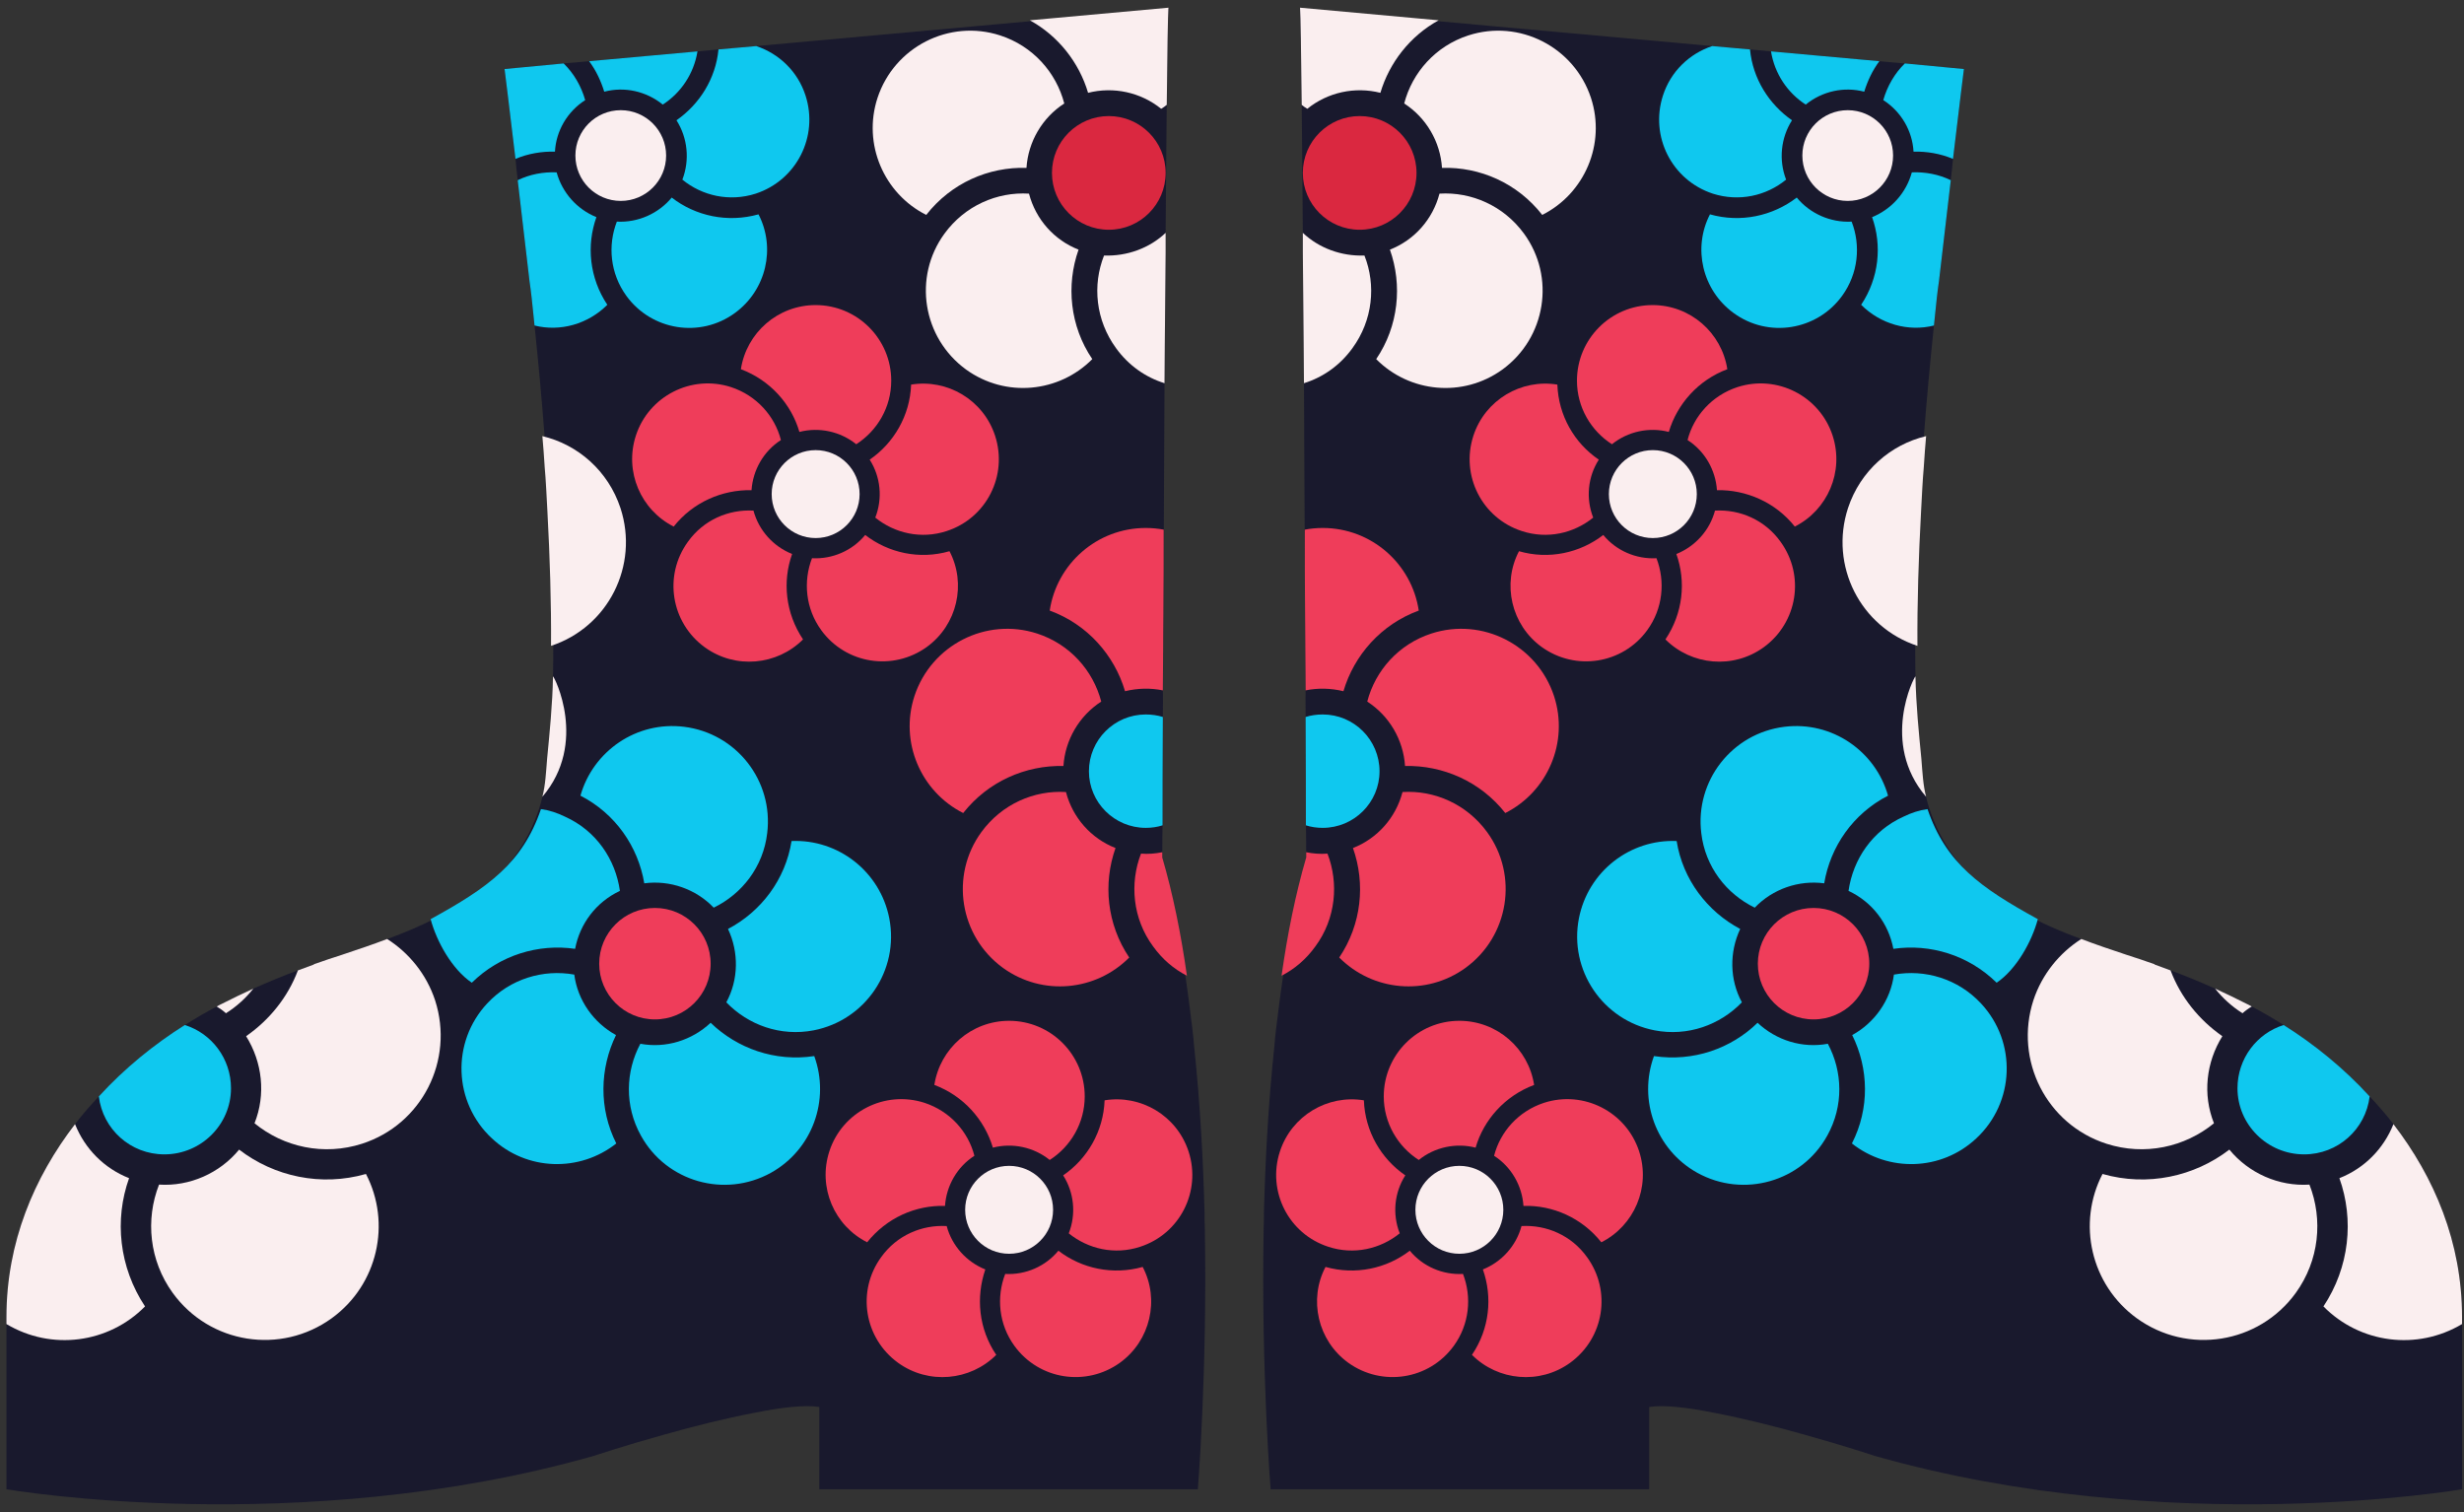 <svg width="88" height="54" viewBox="0 0 88 54" fill="none" xmlns="http://www.w3.org/2000/svg">
<rect x="0" y="0" width="88" height="54" fill="#333333" stroke="none"/>
<g clip-path="url(#clip0_301_12174)">
<path d="M42.78 53.185H29.26V50.245C28.73 50.165 27.88 50.265 26.94 50.455C25.89 50.655 24.74 50.945 23.75 51.225C22.31 51.625 21.2 51.995 21.2 51.995C10.67 54.985 0.23 53.185 0.23 53.185V47.035C0.23 44.365 1.22 42.045 2.68 40.145C2.94 39.805 3.23 39.475 3.53 39.155C4.45 38.145 5.52 37.285 6.6 36.605C6.98 36.365 7.36 36.145 7.74 35.945C7.8 35.905 7.87 35.875 7.93 35.845C8.3 35.655 8.68 35.475 9.05 35.305C9.59 35.065 10.12 34.845 10.64 34.655L11.21 34.445V34.435C11.54 34.315 11.88 34.205 12.19 34.105C12.76 33.915 13.3 33.735 13.82 33.535H13.83C14.43 33.315 15 33.075 15.53 32.805C17.2 31.985 18.46 30.925 19.12 29.245C19.22 28.995 19.31 28.735 19.37 28.455C19.48 28.035 19.56 27.595 19.6 27.105C19.69 26.175 19.73 25.185 19.75 24.155C19.76 23.795 19.76 23.435 19.76 23.065C19.77 21.535 19.72 19.915 19.63 18.255C19.6 17.735 19.58 17.195 19.53 16.645C19.53 16.635 19.53 16.635 19.53 16.635C19.51 16.285 19.48 15.925 19.45 15.575C19.35 14.275 19.23 12.955 19.09 11.625C19.08 11.495 19.06 11.365 19.05 11.235C19.01 10.845 18.97 10.435 18.91 10.035C18.77 8.815 18.62 7.565 18.49 6.445V6.435C18.46 6.175 18.43 5.915 18.41 5.675C18.19 3.815 18.02 2.465 18.02 2.465C18.11 2.455 18.9 2.385 20.13 2.265C20.41 2.245 20.71 2.215 21.04 2.185C22.13 2.085 23.46 1.965 24.91 1.835C25.16 1.815 25.41 1.785 25.66 1.765C26.1 1.725 26.55 1.685 27.01 1.645C30.34 1.345 33.99 1.015 36.82 0.755H36.83C39.7 0.495 41.73 0.315 41.73 0.315C41.71 0.545 41.7 1.175 41.69 2.095C41.69 2.325 41.69 2.585 41.68 2.865C41.68 3.145 41.67 3.435 41.67 3.745C41.66 5.025 41.64 6.595 41.63 8.315V9.015C41.62 10.065 41.61 11.175 41.6 12.305C41.6 12.765 41.59 13.225 41.59 13.685C41.58 15.745 41.57 17.855 41.56 19.855C41.56 20.555 41.56 21.245 41.55 21.915V22.205C41.55 22.505 41.55 22.805 41.54 23.095C41.54 23.635 41.54 24.155 41.53 24.655C41.54 24.975 41.53 25.295 41.53 25.595V25.605C41.52 27.245 41.52 28.585 41.52 29.475C41.51 29.855 41.51 30.185 41.51 30.435C41.51 30.555 41.51 30.625 41.51 30.625V30.635C41.51 30.885 41.51 31.015 41.51 31.015C41.86 32.195 42.13 33.465 42.33 34.805V34.815C42.4 35.275 42.46 35.745 42.52 36.215V36.225C42.57 36.615 42.62 36.995 42.65 37.395C42.86 39.375 42.97 41.395 43.02 43.305C43.02 43.495 43.02 43.685 43.03 43.865V43.895C43.12 49.025 42.78 53.185 42.78 53.185Z" fill="#19192D"/>
<path d="M39.6 8.205C40.721 8.205 41.63 7.296 41.63 6.175C41.63 5.054 40.721 4.145 39.6 4.145C38.479 4.145 37.57 5.054 37.57 6.175C37.57 7.296 38.479 8.205 39.6 8.205Z" fill="#DA2840"/>
<path d="M38.52 8.915C37.65 8.575 36.99 7.835 36.75 6.915C35.61 6.845 34.46 7.345 33.73 8.345C32.6 9.895 32.95 12.065 34.5 13.195C35.91 14.215 37.82 14.025 39.01 12.825C38.21 11.645 38.07 10.185 38.52 8.915Z" fill="#FAEEEF"/>
<path d="M41.63 8.315V9.015C41.62 10.065 41.61 11.175 41.6 12.305C41.6 12.765 41.59 13.225 41.59 13.685C40.91 13.475 40.3 13.045 39.86 12.435C39.13 11.435 39.01 10.185 39.43 9.125C40.25 9.155 41.05 8.865 41.63 8.315Z" fill="#FAEEEF"/>
<path d="M41.73 0.275C41.71 0.545 41.69 1.835 41.67 3.745C41.61 3.795 41.54 3.845 41.47 3.885C40.74 3.295 39.77 3.085 38.86 3.315C38.54 2.235 37.8 1.285 36.78 0.725C39.67 0.465 41.73 0.275 41.73 0.275Z" fill="#FAEEEF"/>
<path d="M36.66 5.995C36.72 5.065 37.22 4.205 38.01 3.695C37.72 2.585 36.89 1.645 35.72 1.265C33.9 0.675 31.94 1.675 31.34 3.495C30.8 5.145 31.57 6.915 33.08 7.675C33.97 6.535 35.31 5.955 36.66 5.995Z" fill="#FAEEEF"/>
<path d="M19.37 28.455C19.48 28.035 19.5 27.585 19.54 27.095C19.63 26.165 19.73 25.185 19.75 24.155C19.79 24.145 21.01 26.535 19.37 28.455Z" fill="#FAEEEF"/>
<path d="M19.68 23.065C19.69 21.535 19.64 19.915 19.55 18.255C19.52 17.735 19.5 17.195 19.45 16.645C19.45 16.635 19.45 16.635 19.45 16.635C19.43 16.285 19.4 15.925 19.37 15.575C20.64 15.875 21.72 16.815 22.16 18.145C22.83 20.195 21.72 22.395 19.68 23.065Z" fill="#FAEEEF"/>
<path d="M41.53 25.605C41.52 27.245 41.52 28.585 41.52 29.475C41.33 29.535 41.13 29.565 40.92 29.565C39.8 29.565 38.89 28.655 38.89 27.545C38.89 26.425 39.8 25.515 40.92 25.515C41.13 25.515 41.34 25.545 41.53 25.605Z" fill="#0FC8EF"/>
<path d="M39.84 30.285C38.97 29.945 38.31 29.205 38.07 28.285C36.93 28.215 35.78 28.715 35.05 29.715C33.92 31.265 34.27 33.435 35.82 34.565C37.23 35.585 39.14 35.395 40.33 34.195C39.53 33.005 39.39 31.555 39.84 30.285Z" fill="#EF3D5A"/>
<path d="M42.39 34.845C41.92 34.605 41.51 34.255 41.18 33.795C40.45 32.805 40.34 31.545 40.75 30.485C41.01 30.505 41.26 30.485 41.51 30.435C41.51 30.555 41.51 30.625 41.51 30.625C41.89 31.925 42.18 33.355 42.39 34.845Z" fill="#EF3D5A"/>
<path d="M41.56 18.915C41.56 19.945 41.56 20.945 41.55 21.915C41.54 22.885 41.54 23.805 41.53 24.655C41.09 24.565 40.63 24.575 40.18 24.685C39.8 23.395 38.83 22.295 37.49 21.805C37.74 20.135 39.18 18.855 40.92 18.855C41.14 18.855 41.35 18.875 41.56 18.915Z" fill="#EF3D5A"/>
<path d="M37.98 27.355C38.04 26.425 38.54 25.565 39.33 25.055C39.04 23.945 38.21 23.005 37.04 22.625C35.22 22.035 33.26 23.035 32.66 24.855C32.12 26.505 32.89 28.275 34.4 29.035C35.29 27.905 36.63 27.325 37.98 27.355Z" fill="#EF3D5A"/>
<path d="M8.25 38.865C8.25 40.165 7.18 41.225 5.87 41.225C4.66 41.225 3.67 40.325 3.53 39.155C4.45 38.145 5.52 37.285 6.6 36.605C7.56 36.905 8.25 37.805 8.25 38.865Z" fill="#0FC8EF"/>
<path d="M5.18 46.655C3.88 47.975 1.84 48.245 0.23 47.285V47.035C0.23 44.365 1.22 42.045 2.68 40.145C3.03 41.025 3.72 41.725 4.61 42.075C4.08 43.555 4.25 45.255 5.18 46.655Z" fill="#FAEEEF"/>
<path d="M8.54 41.055C7.85 41.895 6.78 42.375 5.68 42.305C5.19 43.555 5.33 45.015 6.17 46.175C7.49 47.995 10.03 48.395 11.85 47.075C13.5 45.875 13.98 43.675 13.07 41.925C11.46 42.385 9.79 42.015 8.54 41.055Z" fill="#FAEEEF"/>
<path d="M12.93 40.845C11.56 41.285 10.13 40.965 9.09 40.115C9.5 39.085 9.37 37.935 8.79 37.005C9.62 36.425 10.28 35.615 10.64 34.655L11.21 34.445V34.435C11.54 34.315 11.88 34.205 12.19 34.105C12.76 33.915 13.3 33.735 13.82 33.535H13.83C14.6 34.025 15.23 34.785 15.54 35.725C16.23 37.865 15.07 40.155 12.93 40.845Z" fill="#FAEEEF"/>
<path d="M9.05 35.305C8.77 35.655 8.45 35.945 8.07 36.185C7.97 36.095 7.86 36.015 7.74 35.945C7.8 35.905 7.87 35.875 7.93 35.845C8.3 35.655 8.68 35.475 9.05 35.305Z" fill="#FAEEEF"/>
<path d="M36.04 44.775C36.907 44.775 37.61 44.072 37.61 43.205C37.61 42.338 36.907 41.635 36.04 41.635C35.173 41.635 34.47 42.338 34.47 43.205C34.47 44.072 35.173 44.775 36.04 44.775Z" fill="#FAEEEF"/>
<path d="M35.19 45.335C34.52 45.065 34 44.495 33.81 43.785C32.92 43.735 32.03 44.115 31.47 44.895C30.59 46.105 30.86 47.785 32.07 48.665C33.16 49.455 34.65 49.315 35.58 48.385C34.95 47.455 34.85 46.325 35.19 45.335Z" fill="#EF3D5A"/>
<path d="M37.8 44.665C37.34 45.225 36.63 45.535 35.9 45.495C35.58 46.325 35.67 47.295 36.23 48.065C37.11 49.275 38.79 49.535 40 48.665C41.09 47.875 41.42 46.405 40.81 45.245C39.74 45.545 38.63 45.305 37.8 44.665Z" fill="#EF3D5A"/>
<path d="M37.97 41.975C38.36 42.585 38.44 43.355 38.17 44.045C38.86 44.605 39.81 44.825 40.72 44.525C42.14 44.065 42.91 42.545 42.45 41.125C42.03 39.835 40.74 39.085 39.45 39.295C39.41 40.405 38.83 41.385 37.97 41.975Z" fill="#EF3D5A"/>
<path d="M35.46 40.985C36.16 40.805 36.92 40.965 37.49 41.425C38.24 40.945 38.74 40.105 38.74 39.155C38.74 37.665 37.53 36.455 36.04 36.455C34.69 36.455 33.57 37.445 33.37 38.745C34.41 39.135 35.16 39.985 35.46 40.985Z" fill="#EF3D5A"/>
<path d="M33.75 43.065C33.8 42.345 34.18 41.675 34.8 41.275C34.58 40.415 33.93 39.685 33.02 39.385C31.6 38.925 30.08 39.705 29.62 41.115C29.2 42.405 29.8 43.775 30.97 44.365C31.66 43.495 32.7 43.035 33.75 43.065Z" fill="#EF3D5A"/>
<path d="M23.39 36.405C24.489 36.405 25.38 35.514 25.38 34.415C25.38 33.316 24.489 32.425 23.39 32.425C22.291 32.425 21.4 33.316 21.4 34.415C21.4 35.514 22.291 36.405 23.39 36.405Z" fill="#EF3D5A"/>
<path d="M22 36.965C21.2 36.525 20.63 35.725 20.51 34.805C19.4 34.605 18.22 34.955 17.4 35.835C16.11 37.215 16.19 39.375 17.57 40.655C18.82 41.825 20.71 41.865 22.01 40.835C21.38 39.585 21.42 38.155 22 36.965Z" fill="#0FC8EF"/>
<path d="M25.38 36.525C24.71 37.155 23.78 37.445 22.87 37.275C22.34 38.265 22.3 39.495 22.89 40.555C23.8 42.205 25.88 42.795 27.53 41.885C29.02 41.055 29.65 39.275 29.08 37.715C27.68 37.925 26.33 37.445 25.38 36.525Z" fill="#0FC8EF"/>
<path d="M26 33.175C26.39 34.005 26.38 34.985 25.94 35.795C26.72 36.605 27.88 37.025 29.06 36.795C30.91 36.435 32.12 34.645 31.76 32.795C31.43 31.115 29.93 29.965 28.27 30.035C28.05 31.415 27.18 32.555 26 33.175Z" fill="#0FC8EF"/>
<path d="M23.01 31.545C23.92 31.425 24.85 31.745 25.49 32.415C26.5 31.925 27.26 30.955 27.4 29.755C27.63 27.885 26.3 26.185 24.43 25.955C22.73 25.745 21.18 26.825 20.73 28.415C21.98 29.055 22.79 30.235 23.01 31.545Z" fill="#0FC8EF"/>
<path d="M22.14 31.815C21.29 32.215 20.71 32.985 20.54 33.885C19.23 33.695 17.86 34.105 16.85 35.095C16.14 34.615 15.59 33.615 15.38 32.825C17.44 31.695 18.66 30.825 19.32 28.895C19.62 28.935 19.89 29.025 20.18 29.165C21.29 29.665 21.98 30.685 22.14 31.815Z" fill="#0FC8EF"/>
<path d="M29.13 19.215C29.997 19.215 30.7 18.512 30.7 17.645C30.7 16.778 29.997 16.075 29.13 16.075C28.263 16.075 27.56 16.778 27.56 17.645C27.56 18.512 28.263 19.215 29.13 19.215Z" fill="#FAEEEF"/>
<path d="M28.29 19.785C27.62 19.515 27.1 18.945 26.91 18.235C26.02 18.185 25.13 18.565 24.57 19.345C23.69 20.555 23.96 22.235 25.17 23.115C26.26 23.905 27.75 23.765 28.68 22.835C28.05 21.895 27.94 20.765 28.29 19.785Z" fill="#EF3D5A"/>
<path d="M30.9 19.105C30.44 19.665 29.73 19.975 29 19.935C28.68 20.765 28.77 21.735 29.33 22.505C30.21 23.715 31.89 23.975 33.1 23.105C34.19 22.315 34.52 20.845 33.91 19.685C32.84 19.995 31.73 19.745 30.9 19.105Z" fill="#EF3D5A"/>
<path d="M31.06 16.415C31.45 17.025 31.53 17.795 31.26 18.485C31.95 19.045 32.9 19.265 33.81 18.965C35.23 18.505 36 16.985 35.54 15.565C35.12 14.275 33.83 13.525 32.54 13.735C32.5 14.845 31.92 15.825 31.06 16.415Z" fill="#EF3D5A"/>
<path d="M28.55 15.425C29.25 15.245 30.01 15.405 30.58 15.865C31.33 15.385 31.83 14.545 31.83 13.595C31.83 12.105 30.62 10.895 29.13 10.895C27.78 10.895 26.66 11.885 26.46 13.185C27.5 13.575 28.26 14.425 28.55 15.425Z" fill="#EF3D5A"/>
<path d="M26.84 17.505C26.89 16.785 27.27 16.115 27.89 15.715C27.67 14.855 27.02 14.125 26.11 13.825C24.69 13.365 23.17 14.145 22.71 15.555C22.29 16.845 22.89 18.215 24.06 18.805C24.75 17.935 25.79 17.485 26.84 17.505Z" fill="#EF3D5A"/>
<path d="M22.17 7.175C23.064 7.175 23.79 6.45 23.79 5.555C23.79 4.66 23.064 3.935 22.17 3.935C21.275 3.935 20.55 4.66 20.55 5.555C20.55 6.45 21.275 7.175 22.17 7.175Z" fill="#FAEEEF"/>
<path d="M21.69 10.885C21 11.575 20.01 11.855 19.09 11.625C19.08 11.495 19.06 11.365 19.05 11.235C19.01 10.845 18.97 10.435 18.91 10.035C18.77 8.815 18.62 7.565 18.49 6.445V6.435C18.92 6.225 19.4 6.135 19.88 6.155C20.08 6.885 20.61 7.475 21.3 7.755C20.94 8.765 21.05 9.925 21.69 10.885Z" fill="#0FC8EF"/>
<path d="M23.99 7.055C23.52 7.625 22.79 7.955 22.03 7.915C21.7 8.765 21.79 9.765 22.37 10.565C23.27 11.805 25.01 12.085 26.25 11.175C27.37 10.355 27.71 8.855 27.09 7.655C25.98 7.965 24.84 7.715 23.99 7.055Z" fill="#0FC8EF"/>
<path d="M26.99 6.915C26.05 7.215 25.08 6.995 24.37 6.415C24.64 5.715 24.56 4.925 24.16 4.295C24.98 3.725 25.56 2.815 25.66 1.765C26.1 1.725 26.55 1.685 27.01 1.645C27.82 1.915 28.49 2.545 28.77 3.415C29.24 4.875 28.45 6.435 26.99 6.915Z" fill="#0FC8EF"/>
<path d="M24.91 1.835C24.78 2.635 24.32 3.315 23.67 3.735C23.08 3.255 22.3 3.085 21.58 3.275C21.46 2.885 21.28 2.505 21.04 2.185C22.13 2.085 23.46 1.965 24.91 1.835Z" fill="#0FC8EF"/>
<path d="M20.9 3.575C20.26 3.985 19.86 4.675 19.82 5.415C19.34 5.405 18.86 5.485 18.41 5.675C18.19 3.815 18.02 2.465 18.02 2.465C18.11 2.455 18.9 2.385 20.13 2.265C20.5 2.625 20.76 3.085 20.9 3.575Z" fill="#0FC8EF"/>
<path d="M45.38 53.185H58.9V50.245C59.43 50.165 60.28 50.265 61.22 50.455C62.27 50.655 63.42 50.945 64.41 51.225C65.85 51.625 66.96 51.995 66.96 51.995C77.49 54.985 87.93 53.185 87.93 53.185V47.035C87.93 44.365 86.94 42.045 85.48 40.145C85.22 39.805 84.93 39.475 84.63 39.155C83.71 38.145 82.64 37.285 81.56 36.605C81.18 36.365 80.8 36.145 80.42 35.945C80.36 35.905 80.29 35.875 80.23 35.845C79.86 35.655 79.48 35.475 79.11 35.305C78.57 35.065 78.04 34.845 77.52 34.655L76.95 34.445V34.435C76.62 34.315 76.28 34.205 75.97 34.105C75.4 33.915 74.86 33.735 74.34 33.535H74.33C73.73 33.315 73.16 33.075 72.63 32.805C70.96 31.985 69.7 30.925 69.04 29.245C68.94 28.995 68.85 28.735 68.79 28.455C68.68 28.035 68.6 27.595 68.56 27.105C68.47 26.175 68.43 25.185 68.41 24.155C68.4 23.795 68.4 23.435 68.4 23.065C68.39 21.535 68.44 19.915 68.53 18.255C68.56 17.735 68.58 17.195 68.63 16.645C68.63 16.635 68.63 16.635 68.63 16.635C68.65 16.285 68.68 15.925 68.71 15.575C68.81 14.275 68.93 12.955 69.07 11.625C69.08 11.495 69.1 11.365 69.11 11.235C69.15 10.845 69.19 10.435 69.25 10.035C69.39 8.815 69.54 7.565 69.67 6.445V6.435C69.7 6.175 69.73 5.915 69.75 5.675C69.97 3.815 70.14 2.465 70.14 2.465C70.05 2.455 69.26 2.385 68.03 2.265C67.75 2.245 67.45 2.215 67.12 2.185C66.03 2.085 64.7 1.965 63.25 1.835C63 1.815 62.75 1.785 62.5 1.765C62.06 1.725 61.61 1.685 61.15 1.645C57.82 1.345 54.17 1.015 51.34 0.755H51.33C48.46 0.495 46.43 0.315 46.43 0.315C46.45 0.545 46.46 1.175 46.47 2.095C46.47 2.325 46.47 2.585 46.48 2.865C46.48 3.145 46.49 3.435 46.49 3.745C46.5 5.025 46.52 6.595 46.53 8.315V9.015C46.54 10.065 46.55 11.175 46.56 12.305C46.56 12.765 46.57 13.225 46.57 13.685C46.58 15.745 46.59 17.855 46.6 19.855C46.6 20.555 46.6 21.245 46.61 21.915V22.205C46.61 22.505 46.61 22.805 46.62 23.095C46.62 23.635 46.62 24.155 46.63 24.655C46.62 24.975 46.63 25.295 46.63 25.595V25.605C46.64 27.245 46.64 28.585 46.64 29.475C46.65 29.855 46.65 30.185 46.65 30.435C46.65 30.555 46.65 30.625 46.65 30.625V30.635C46.65 30.885 46.65 31.015 46.65 31.015C46.3 32.195 46.03 33.465 45.83 34.805V34.815C45.76 35.275 45.7 35.745 45.64 36.215V36.225C45.59 36.615 45.54 36.995 45.51 37.395C45.3 39.375 45.19 41.395 45.14 43.305C45.14 43.495 45.14 43.685 45.13 43.865V43.895C45.04 49.025 45.38 53.185 45.38 53.185Z" fill="#19192D"/>
<path d="M48.56 8.205C49.681 8.205 50.59 7.296 50.59 6.175C50.59 5.054 49.681 4.145 48.56 4.145C47.439 4.145 46.53 5.054 46.53 6.175C46.53 7.296 47.439 8.205 48.56 8.205Z" fill="#DA2840"/>
<path d="M49.64 8.915C50.51 8.575 51.17 7.835 51.41 6.915C52.55 6.845 53.7 7.345 54.43 8.345C55.56 9.895 55.21 12.065 53.66 13.195C52.25 14.215 50.34 14.025 49.15 12.825C49.95 11.645 50.09 10.185 49.64 8.915Z" fill="#FAEEEF"/>
<path d="M46.53 8.315V9.015C46.54 10.065 46.55 11.175 46.56 12.305C46.56 12.765 46.57 13.225 46.57 13.685C47.25 13.475 47.86 13.045 48.3 12.435C49.03 11.435 49.15 10.185 48.73 9.125C47.91 9.155 47.11 8.865 46.53 8.315Z" fill="#FAEEEF"/>
<path d="M46.43 0.275C46.45 0.545 46.47 1.835 46.49 3.745C46.55 3.795 46.62 3.845 46.69 3.885C47.42 3.295 48.39 3.085 49.3 3.315C49.62 2.235 50.36 1.285 51.38 0.725C48.49 0.465 46.43 0.275 46.43 0.275Z" fill="#FAEEEF"/>
<path d="M51.5 5.995C51.44 5.065 50.94 4.205 50.15 3.695C50.44 2.585 51.27 1.645 52.44 1.265C54.26 0.675 56.22 1.675 56.82 3.495C57.36 5.145 56.59 6.915 55.08 7.675C54.19 6.535 52.85 5.955 51.5 5.995Z" fill="#FAEEEF"/>
<path d="M68.79 28.455C68.68 28.035 68.66 27.585 68.62 27.095C68.53 26.165 68.43 25.185 68.41 24.155C68.37 24.145 67.14 26.535 68.79 28.455Z" fill="#FAEEEF"/>
<path d="M68.48 23.065C68.47 21.535 68.52 19.915 68.61 18.255C68.64 17.735 68.66 17.195 68.71 16.645C68.71 16.635 68.71 16.635 68.71 16.635C68.73 16.285 68.76 15.925 68.79 15.575C67.52 15.875 66.44 16.815 66 18.145C65.33 20.195 66.44 22.395 68.48 23.065Z" fill="#FAEEEF"/>
<path d="M46.629 25.605C46.639 27.245 46.639 28.585 46.639 29.475C46.829 29.535 47.029 29.565 47.239 29.565C48.359 29.565 49.269 28.655 49.269 27.545C49.269 26.425 48.359 25.515 47.239 25.515C47.029 25.515 46.819 25.545 46.629 25.605Z" fill="#0FC8EF"/>
<path d="M48.32 30.285C49.19 29.945 49.85 29.205 50.09 28.285C51.23 28.215 52.38 28.715 53.11 29.715C54.24 31.265 53.89 33.435 52.34 34.565C50.93 35.585 49.02 35.395 47.83 34.195C48.63 33.005 48.77 31.555 48.32 30.285Z" fill="#EF3D5A"/>
<path d="M45.77 34.845C46.239 34.605 46.65 34.255 46.98 33.795C47.709 32.805 47.819 31.545 47.41 30.485C47.15 30.505 46.9 30.485 46.65 30.435C46.65 30.555 46.65 30.625 46.65 30.625C46.27 31.925 45.98 33.355 45.77 34.845Z" fill="#EF3D5A"/>
<path d="M46.6 18.915C46.6 19.945 46.6 20.945 46.61 21.915C46.62 22.885 46.62 23.805 46.63 24.655C47.07 24.565 47.53 24.575 47.98 24.685C48.36 23.395 49.33 22.295 50.67 21.805C50.42 20.135 48.98 18.855 47.24 18.855C47.02 18.855 46.81 18.875 46.6 18.915Z" fill="#EF3D5A"/>
<path d="M50.18 27.355C50.12 26.425 49.62 25.565 48.83 25.055C49.12 23.945 49.95 23.005 51.12 22.625C52.94 22.035 54.9 23.035 55.5 24.855C56.04 26.505 55.27 28.275 53.76 29.035C52.87 27.905 51.53 27.325 50.18 27.355Z" fill="#EF3D5A"/>
<path d="M79.91 38.865C79.91 40.165 80.98 41.225 82.29 41.225C83.5 41.225 84.49 40.325 84.63 39.155C83.71 38.145 82.64 37.285 81.56 36.605C80.6 36.905 79.91 37.805 79.91 38.865Z" fill="#0FC8EF"/>
<path d="M82.98 46.655C84.28 47.975 86.32 48.245 87.93 47.285V47.035C87.93 44.365 86.94 42.045 85.48 40.145C85.13 41.025 84.44 41.725 83.55 42.075C84.08 43.555 83.91 45.255 82.98 46.655Z" fill="#FAEEEF"/>
<path d="M79.62 41.055C80.31 41.895 81.38 42.375 82.48 42.305C82.97 43.555 82.83 45.015 81.99 46.175C80.67 47.995 78.13 48.395 76.31 47.075C74.66 45.875 74.18 43.675 75.09 41.925C76.7 42.385 78.37 42.015 79.62 41.055Z" fill="#FAEEEF"/>
<path d="M75.23 40.845C76.6 41.285 78.03 40.965 79.07 40.115C78.66 39.085 78.79 37.935 79.37 37.005C78.54 36.425 77.88 35.615 77.52 34.655L76.95 34.445V34.435C76.62 34.315 76.28 34.205 75.97 34.105C75.4 33.915 74.86 33.735 74.34 33.535H74.33C73.56 34.025 72.93 34.785 72.62 35.725C71.93 37.865 73.09 40.155 75.23 40.845Z" fill="#FAEEEF"/>
<path d="M79.11 35.305C79.39 35.655 79.71 35.945 80.09 36.185C80.19 36.095 80.3 36.015 80.42 35.945C80.36 35.905 80.29 35.875 80.23 35.845C79.86 35.655 79.48 35.475 79.11 35.305Z" fill="#FAEEEF"/>
<path d="M52.12 44.775C52.987 44.775 53.69 44.072 53.69 43.205C53.69 42.338 52.987 41.635 52.12 41.635C51.253 41.635 50.55 42.338 50.55 43.205C50.55 44.072 51.253 44.775 52.12 44.775Z" fill="#FAEEEF"/>
<path d="M52.96 45.335C53.63 45.065 54.15 44.495 54.34 43.785C55.23 43.735 56.12 44.115 56.68 44.895C57.56 46.105 57.29 47.785 56.08 48.665C54.99 49.455 53.5 49.315 52.57 48.385C53.2 47.455 53.31 46.325 52.96 45.335Z" fill="#EF3D5A"/>
<path d="M50.35 44.665C50.81 45.225 51.52 45.535 52.25 45.495C52.57 46.325 52.48 47.295 51.92 48.065C51.04 49.275 49.36 49.535 48.15 48.665C47.06 47.875 46.73 46.405 47.34 45.245C48.41 45.545 49.52 45.305 50.35 44.665Z" fill="#EF3D5A"/>
<path d="M50.19 41.975C49.8 42.585 49.72 43.355 49.99 44.045C49.3 44.605 48.35 44.825 47.44 44.525C46.02 44.065 45.25 42.545 45.71 41.125C46.13 39.835 47.42 39.085 48.71 39.295C48.75 40.405 49.33 41.385 50.19 41.975Z" fill="#EF3D5A"/>
<path d="M52.7 40.985C52 40.805 51.24 40.965 50.67 41.425C49.92 40.945 49.42 40.105 49.42 39.155C49.42 37.665 50.63 36.455 52.12 36.455C53.47 36.455 54.59 37.445 54.79 38.745C53.75 39.135 52.99 39.985 52.7 40.985Z" fill="#EF3D5A"/>
<path d="M54.41 43.065C54.36 42.345 53.98 41.675 53.36 41.275C53.58 40.415 54.23 39.685 55.14 39.385C56.56 38.925 58.08 39.705 58.54 41.115C58.96 42.405 58.36 43.775 57.19 44.365C56.5 43.495 55.46 43.035 54.41 43.065Z" fill="#EF3D5A"/>
<path d="M64.77 36.405C65.869 36.405 66.76 35.514 66.76 34.415C66.76 33.316 65.869 32.425 64.77 32.425C63.671 32.425 62.78 33.316 62.78 34.415C62.78 35.514 63.671 36.405 64.77 36.405Z" fill="#EF3D5A"/>
<path d="M66.15 36.965C66.95 36.525 67.52 35.725 67.64 34.805C68.75 34.605 69.93 34.955 70.75 35.835C72.04 37.215 71.96 39.375 70.58 40.655C69.33 41.825 67.44 41.865 66.14 40.835C66.78 39.585 66.74 38.155 66.15 36.965Z" fill="#0FC8EF"/>
<path d="M62.77 36.525C63.44 37.155 64.37 37.445 65.28 37.275C65.81 38.265 65.85 39.495 65.26 40.555C64.35 42.205 62.27 42.795 60.62 41.885C59.13 41.055 58.5 39.275 59.07 37.715C60.48 37.925 61.83 37.445 62.77 36.525Z" fill="#0FC8EF"/>
<path d="M62.15 33.175C61.76 34.005 61.77 34.985 62.21 35.795C61.43 36.605 60.27 37.025 59.09 36.795C57.24 36.435 56.03 34.645 56.39 32.795C56.72 31.115 58.22 29.965 59.88 30.035C60.1 31.415 60.98 32.555 62.15 33.175Z" fill="#0FC8EF"/>
<path d="M65.15 31.545C64.24 31.425 63.31 31.745 62.67 32.415C61.66 31.925 60.9 30.955 60.76 29.755C60.53 27.885 61.86 26.185 63.73 25.955C65.43 25.745 66.98 26.825 67.43 28.415C66.18 29.055 65.37 30.235 65.15 31.545Z" fill="#0FC8EF"/>
<path d="M66.019 31.815C66.87 32.215 67.45 32.985 67.62 33.885C68.93 33.695 70.299 34.105 71.309 35.095C72.019 34.615 72.57 33.615 72.779 32.825C70.719 31.695 69.499 30.825 68.84 28.895C68.54 28.935 68.269 29.025 67.98 29.165C66.87 29.665 66.18 30.685 66.019 31.815Z" fill="#0FC8EF"/>
<path d="M59.03 19.215C59.897 19.215 60.6 18.512 60.6 17.645C60.6 16.778 59.897 16.075 59.03 16.075C58.163 16.075 57.46 16.778 57.46 17.645C57.46 18.512 58.163 19.215 59.03 19.215Z" fill="#FAEEEF"/>
<path d="M59.87 19.785C60.54 19.515 61.06 18.945 61.25 18.235C62.14 18.185 63.03 18.565 63.59 19.345C64.47 20.555 64.2 22.235 62.99 23.115C61.9 23.905 60.41 23.765 59.48 22.835C60.11 21.895 60.22 20.765 59.87 19.785Z" fill="#EF3D5A"/>
<path d="M57.26 19.105C57.72 19.665 58.43 19.975 59.16 19.935C59.48 20.765 59.39 21.735 58.83 22.505C57.95 23.715 56.27 23.975 55.06 23.105C53.97 22.315 53.64 20.845 54.25 19.685C55.32 19.995 56.43 19.745 57.26 19.105Z" fill="#EF3D5A"/>
<path d="M57.1 16.415C56.71 17.025 56.63 17.795 56.9 18.485C56.21 19.045 55.26 19.265 54.35 18.965C52.93 18.505 52.16 16.985 52.62 15.565C53.04 14.275 54.33 13.525 55.62 13.735C55.66 14.845 56.23 15.825 57.1 16.415Z" fill="#EF3D5A"/>
<path d="M59.6 15.425C58.9 15.245 58.14 15.405 57.57 15.865C56.82 15.385 56.32 14.545 56.32 13.595C56.32 12.105 57.53 10.895 59.02 10.895C60.37 10.895 61.49 11.885 61.69 13.185C60.65 13.575 59.9 14.425 59.6 15.425Z" fill="#EF3D5A"/>
<path d="M61.32 17.505C61.27 16.785 60.89 16.115 60.27 15.715C60.49 14.855 61.14 14.125 62.05 13.825C63.47 13.365 64.99 14.145 65.45 15.555C65.87 16.845 65.27 18.215 64.1 18.805C63.41 17.935 62.36 17.485 61.32 17.505Z" fill="#EF3D5A"/>
<path d="M65.99 7.175C66.885 7.175 67.61 6.45 67.61 5.555C67.61 4.66 66.885 3.935 65.99 3.935C65.095 3.935 64.37 4.66 64.37 5.555C64.37 6.45 65.095 7.175 65.99 7.175Z" fill="#FAEEEF"/>
<path d="M66.47 10.885C67.16 11.575 68.15 11.855 69.07 11.625C69.08 11.495 69.1 11.365 69.11 11.235C69.15 10.845 69.19 10.435 69.25 10.035C69.39 8.815 69.54 7.565 69.67 6.445V6.435C69.24 6.225 68.76 6.135 68.28 6.155C68.08 6.885 67.55 7.475 66.86 7.755C67.22 8.765 67.11 9.925 66.47 10.885Z" fill="#0FC8EF"/>
<path d="M64.17 7.055C64.64 7.625 65.37 7.955 66.13 7.915C66.46 8.765 66.37 9.765 65.79 10.565C64.89 11.805 63.15 12.085 61.91 11.175C60.79 10.355 60.45 8.855 61.07 7.655C62.17 7.965 63.31 7.715 64.17 7.055Z" fill="#0FC8EF"/>
<path d="M61.17 6.915C62.11 7.215 63.08 6.995 63.79 6.415C63.52 5.715 63.6 4.925 64 4.295C63.18 3.725 62.6 2.815 62.5 1.765C62.06 1.725 61.61 1.685 61.15 1.645C60.34 1.915 59.67 2.545 59.39 3.415C58.92 4.875 59.71 6.435 61.17 6.915Z" fill="#0FC8EF"/>
<path d="M63.25 1.835C63.38 2.635 63.84 3.315 64.49 3.735C65.08 3.255 65.86 3.085 66.58 3.275C66.7 2.885 66.88 2.505 67.12 2.185C66.03 2.085 64.7 1.965 63.25 1.835Z" fill="#0FC8EF"/>
<path d="M67.26 3.575C67.9 3.985 68.3 4.675 68.34 5.415C68.82 5.405 69.3 5.485 69.75 5.675C69.97 3.815 70.14 2.465 70.14 2.465C70.05 2.455 69.26 2.385 68.03 2.265C67.66 2.625 67.4 3.085 67.26 3.575Z" fill="#0FC8EF"/>
</g>
<defs>
<clipPath id="clip0_301_12174">
<rect width="87.7" height="53.45" fill="white" transform="translate(0.23 0.275)"/>
</clipPath>
</defs>
</svg>
